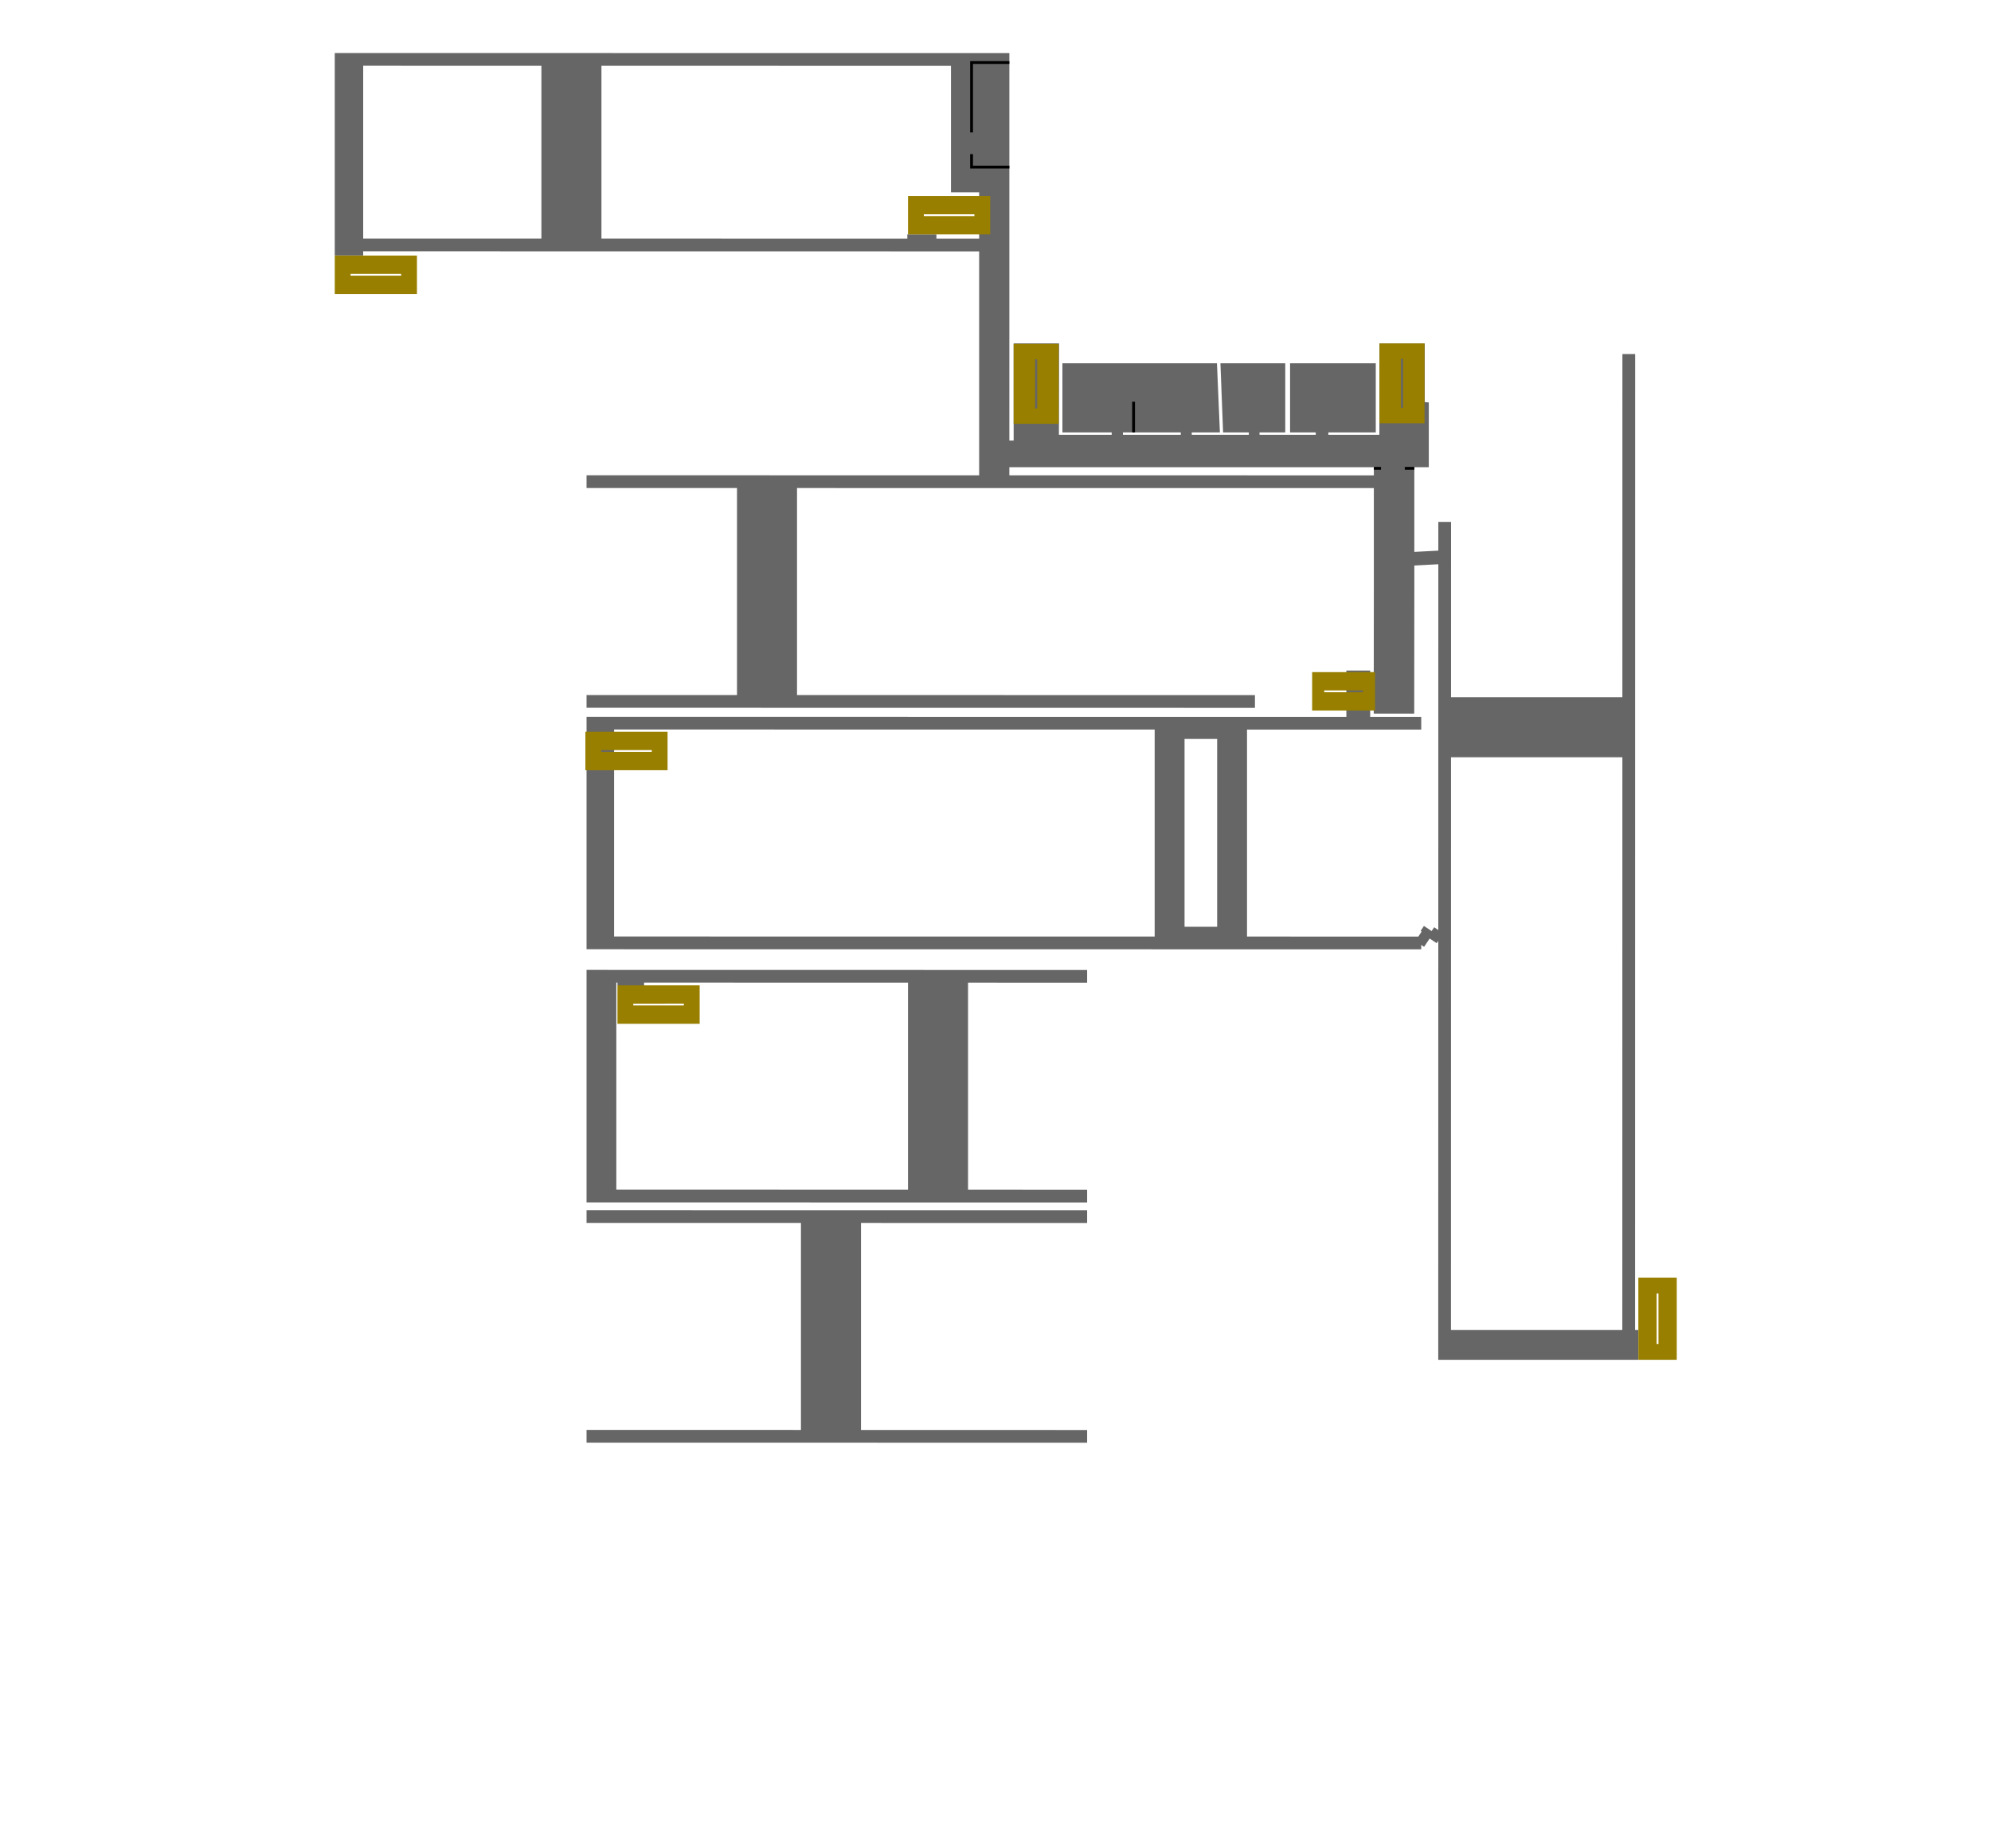 <svg xmlns="http://www.w3.org/2000/svg" width="141.8" height="131.571"><g xmlns="http://www.w3.org/2000/svg" transform="rotate(90 70.9 70.9)"><g id="Third_Floor" class="shadow"><path id="Floor-3" fill="#666" d="M94.707 25.116v.234l-69.496-.006-.002.907 24.437.002v12.205l-12.482-.002v.906h2.045l.09 1.709h-6.032V40.04h-4.61l-.013.142-.011.145h-4.178v3.234h6.506v3.633h-.168v-3.377h-4.926v6.104h4.926v-1.83h.168v4.005h-.168v-1.832h-4.926v4.617l4.926-.19v-1.833h.168v4.065h-.168v-2.004l-4.926.21v11.006h4.926v-3.51h.168v3.759l-3.254-.004-3.252-.004v3.232h6.914v.305H3.783l-.006 48.045h14.42v-2.024h-.303l.006-43.869h15.946l-.002 27.961h.906l.002-10.715h14.742l-.002 10.715h.906l.006-47.603h-.906l-.004 32.613H34.752l.004-41.082h7.363l6.332.006v.256h-.703v1.695h3.295v-1.696h-1.326v-.255l1.097.002v-2.883l-8.695-.008h-1.85l-.091-1.709 26.047.002-.198.295.27.18-.365.548.353.235.049-.072.357.236-.002 12.201H51.95l.002-12.408h-.906l-.006 59.447h16.553l.006-59.447h-.311l.135-.203-.594-.397.334-.5-.172-.115 29.838.004V25.116Zm-40.785 1.137 40.785.004v12.205l-40.785-.004Zm-20.655 17.7h.582l-.001 25.96h-.58v-12.99Zm19.35 11.161h13.375v2.322H52.617Zm-21.824 2.59h.168v4.12h-.168v-2.06Zm21.156 1.86h14.74l-.004 38.5h-14.74Zm17.121 4.81-.006 35.652H85.62l.006-35.652h-.906l-.002 8.482H69.975l.002-8.482Zm17.108 0-.004 35.652h.906l.002-15.27h14.74l-.002 15.27h.906l.006-35.652h-.906l-.002 16.107H87.082l.002-16.107Zm-72.485 7.691h3.301v3.043h-.303v2.072h.303l-.004 21.785H4.685l.004-24.894h9.004Zm56.282 5.067h14.742l-.004 20.773H69.97v-.082h.191v-1.895h-.191ZM4.684 103.24H16.99l-.002 12.693H4.683Z"/><g id="Wall-3" fill="none" stroke="#000" stroke-width=".2"><path d="M33.35 43.954v-.51M33.35 41.75v-.679M10.973 72.605h.926v-2.693M9.43 72.605H4.453v-2.692M30.793 61.066h-2.187"/></g><g id="Stairs-3" fill="#987f00"><g id="Stairs-3-down"><path id="stair-127" d="M30.14 40.345h-5.685v3.205h5.685Zm-1.093 1.526v.153H25.55v-.153Z"/><path id="stair-128" d="M30.178 66.403h-5.685v3.204h5.685Zm-1.093 1.525v.154h-3.497v-.154Z"/><path id="stair-69" d="M18.197 112.104v5.854h2.736v-5.854Zm1.303 1.125h.13v3.602h-.13Z"/><path id="stair-96" d="M13.955 71.277v5.853h2.736v-5.853Zm1.303 1.125h.13v3.601h-.13Z"/><path id="stair-97" d="M52.108 94.256v5.853h2.737v-5.853Zm1.303 1.125h.13v3.601h-.13Z"/><path id="stair-100" d="M70.162 91.97v5.854H72.9V91.97Zm1.303 1.125h.131v3.602h-.13Z"/><path id="stair-101" d="M96.827 22.38h-5.853v2.736h5.853Zm-1.125 1.303v.13h-3.601v-.13Z"/><path id="stair-129" d="M47.859 43.867v4.482h2.736v-4.482Zm1.303.861h.13v2.758h-.13Z"/></g></g></g></g></svg>